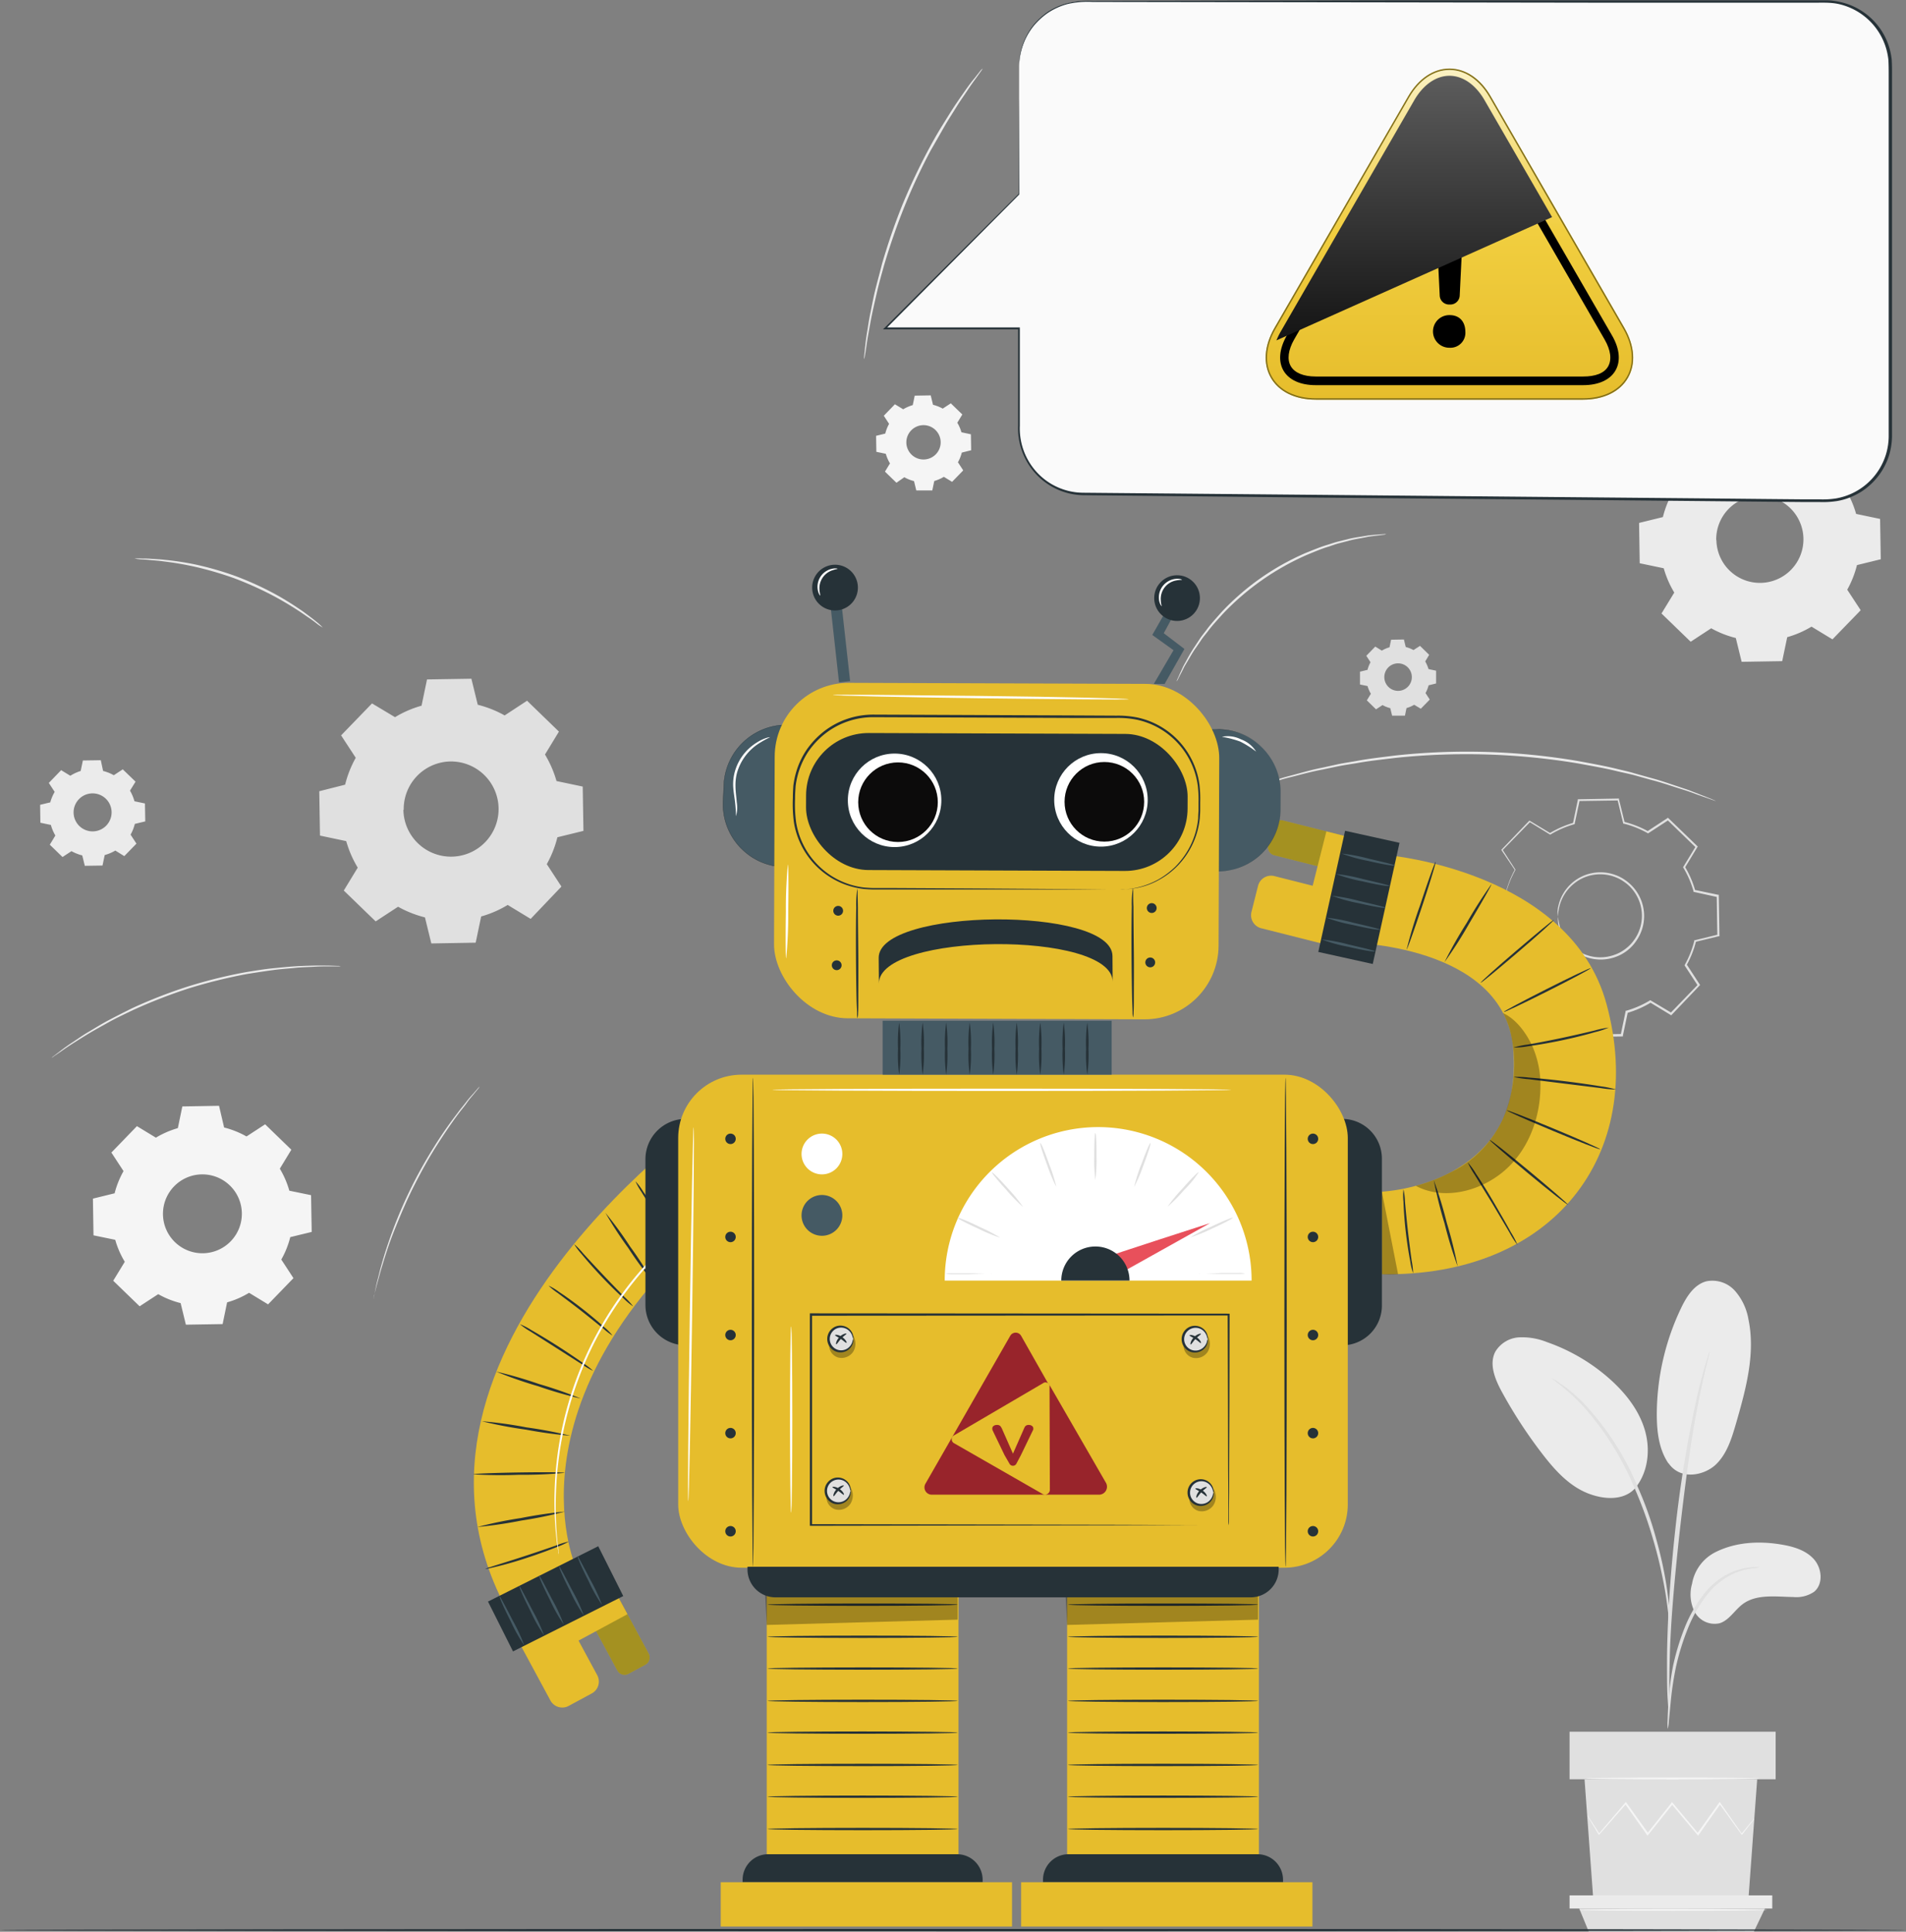 <svg xmlns="http://www.w3.org/2000/svg" xmlns:xlink="http://www.w3.org/1999/xlink" viewBox="0 0 425.24 430.97"><rect x="0" y="0" width="425.24" height="430.97" fill="#808080" stroke="none"/><defs><style>.cls-1{isolation:isolate;}.cls-2{fill:none;}.cls-3,.cls-4{fill:#e0e0e0;}.cls-4,.cls-5,.cls-6{fill-rule:evenodd;}.cls-5,.cls-7{fill:#ebebeb;}.cls-6,.cls-8{fill:#f5f5f5;}.cls-9{fill:#fafafa;}.cls-10{fill:#263238;}.cls-11{fill:url(#linear-gradient);}.cls-12{fill:#83701a;}.cls-13{mix-blend-mode:screen;fill:url(#linear-gradient-2);}.cls-14{fill:#e6bd2c;}.cls-15{opacity:0.3;}.cls-16{fill:#eace2f;}.cls-17{fill:#455a64;}.cls-18{fill:#fff;}.cls-19{fill:#e8505b;}.cls-20{fill:#98242b;}.cls-21{fill:#0c0b0b;}</style><linearGradient id="linear-gradient" x1="323.38" y1="89.17" x2="323.38" y2="15.29" gradientUnits="userSpaceOnUse"><stop offset="0" stop-color="#e6bd2c"/><stop offset="0.51" stop-color="#f1ce3f"/><stop offset="1" stop-color="#fbf2c4"/></linearGradient><linearGradient id="linear-gradient-2" x1="315.53" y1="75.93" x2="315.53" y2="16.91" gradientUnits="userSpaceOnUse"><stop offset="0" stop-color="#141414"/><stop offset="1" stop-color="#5c5c5c"/></linearGradient></defs><title>Asset 3</title><g class="cls-1"><g id="Layer_2" data-name="Layer 2"><g id="UNAUTHORIZED"><g id="Robot"><path class="cls-2" d="M335.85,199.46A21.87,21.87,0,0,1,338,194.1l-2.92-4.48,6.15-6.36,4.57,2.78a22,22,0,0,1,5.3-2.3l1.09-5.23,8.85-.14,1.27,5.19a21.56,21.56,0,0,1,5.36,2.12l4.48-2.92,6.36,6.15-2.78,4.57a21.6,21.6,0,0,1,2.3,5.3l5.23,1.09.15,8.85-5.2,1.27a21.56,21.56,0,0,1-2.12,5.36l2.93,4.48-6.16,6.36-4.57-2.78a21.53,21.53,0,0,1-5.29,2.3l-1.1,5.23-8.85.15-1.27-5.2a21.87,21.87,0,0,1-5.36-2.12l-4.48,2.93-6.36-6.16,2.78-4.57a21.91,21.91,0,0,1-2.3-5.29l-5.23-1.1-.14-8.85,5.19-1.27Zm11.67,5a9.49,9.49,0,1,0,9.34-9.65A9.49,9.49,0,0,0,347.52,204.48Z"/><path class="cls-3" d="M347.52,204.48a7.24,7.24,0,0,1,.16-2.35,9.58,9.58,0,0,1,7.38-7.31,9.6,9.6,0,0,1,5.12.31,9.31,9.31,0,0,1,2.49,1.27,9.61,9.61,0,0,1,2.1,2A9.7,9.7,0,0,1,365,210a9,9,0,0,1-2,2.1,9.21,9.21,0,0,1-2.45,1.35,9.72,9.72,0,0,1-5.1.48,9.6,9.6,0,0,1-7.62-7.07,7,7,0,0,1-.23-2.34,21.48,21.48,0,0,0,.43,2.29,9.54,9.54,0,0,0,3.55,5,9.22,9.22,0,0,0,3.95,1.64,9.31,9.31,0,0,0,4.85-.5,8.6,8.6,0,0,0,2.32-1.3,8.7,8.7,0,0,0,1.92-2,9.22,9.22,0,0,0-.18-10.92,8.62,8.62,0,0,0-2-1.93,8.72,8.72,0,0,0-2.36-1.23,9.29,9.29,0,0,0-4.87-.34,9.13,9.13,0,0,0-3.89,1.78,9.46,9.46,0,0,0-3.39,5.16A20.37,20.37,0,0,0,347.52,204.48Z"/><path class="cls-3" d="M335.85,199.46a1.31,1.31,0,0,1-.32.1l-1,.26-3.87,1,.06-.08c.05,2.26.11,5.24.19,8.85l-.1-.13,5.24,1.08.09,0,0,.08a21.81,21.81,0,0,0,2.3,5.25l0,.09,0,.09-2.77,4.58,0-.23q3,2.9,6.37,6.14l-.25,0,4.47-2.93.11-.07.11.06a21.23,21.23,0,0,0,5.32,2.09l.13,0,0,.13c.4,1.61.83,3.38,1.28,5.19l-.23-.17,8.85-.16-.24.19c.34-1.63.72-3.42,1.09-5.23l0-.15.15,0a21.83,21.83,0,0,0,5.23-2.27l.13-.08.13.08L373,226l-.31,0,6.15-6.36,0,.32c-.93-1.41-1.92-2.94-2.93-4.47l-.08-.14.07-.13a21.4,21.4,0,0,0,2.1-5.3h0l0-.16.15,0,5.2-1.27-.2.26q-.08-4.48-.14-8.85l.2.25L378,199l-.16,0,0-.15a21.45,21.45,0,0,0-2.26-5.24l-.08-.13.08-.13q1.41-2.31,2.78-4.57l0,.31L372,182.93l.29,0-4.48,2.92-.12.08-.12-.07a21.09,21.09,0,0,0-5.31-2.11l-.13,0,0-.14-1.26-5.19.22.16-8.85.13.19-.16c-.39,1.84-.76,3.57-1.11,5.23l0,.11-.11,0a21.69,21.69,0,0,0-5.26,2.27l-.09.05-.09-.05-4.56-2.8.19,0-6.18,6.33v-.14l2.9,4.49,0,0,0,0a22.52,22.52,0,0,0-1.77,4c-.14.44-.24.78-.32,1s-.11.33-.11.33,0-.12.07-.35.14-.58.28-1a21.1,21.1,0,0,1,1.7-4v.08L335,189.68l-.05-.07.06-.07,6.13-6.39.09-.08.1.06,4.58,2.76h-.18a22.21,22.21,0,0,1,5.34-2.33l-.14.15c.35-1.67.71-3.4,1.09-5.24l0-.16h.16l8.85-.16h.17l0,.16c.42,1.69.84,3.42,1.28,5.2l-.17-.17a22.15,22.15,0,0,1,5.43,2.14h-.24l4.47-2.93.16-.11.14.13,6.36,6.15.15.14-.11.17q-1.37,2.27-2.77,4.57v-.26a21.53,21.53,0,0,1,2.32,5.36l-.19-.18,5.24,1.09.2,0v.21q.08,4.37.15,8.85v.21l-.2,0-5.2,1.26.19-.19h0a22.36,22.36,0,0,1-2.14,5.42v-.27l2.92,4.48.12.17-.15.15L373,226.37l-.14.15-.17-.11-4.57-2.78h.26A22.09,22.09,0,0,1,363,226l.18-.19c-.38,1.81-.76,3.6-1.1,5.23l0,.19h-.2l-8.85.13h-.18l0-.18c-.43-1.81-.86-3.58-1.25-5.19l.16.16a21.9,21.9,0,0,1-5.42-2.15h.23L342,226.87l-.14.09-.11-.12-6.35-6.17-.1-.1.07-.13,2.79-4.56v.18a22.28,22.28,0,0,1-2.29-5.34l.11.11-5.23-1.12-.1,0v-.11c0-3.6-.07-6.58-.1-8.85v-.07h.07l3.86-.9,1-.22Z"/><path class="cls-4" d="M77,175.06a23.91,23.91,0,0,1,2.37-6l-3.27-5L83,156.93,88.13,160a23.88,23.88,0,0,1,5.92-2.56l1.22-5.86,9.9-.16,1.42,5.81a24.24,24.24,0,0,1,6,2.38l5-3.28,7.11,6.89-3.11,5.11a24.46,24.46,0,0,1,2.57,5.92l5.85,1.23.16,9.89-5.81,1.42a24.06,24.06,0,0,1-2.37,6l3.27,5L118.39,205l-5.12-3.11a23.7,23.7,0,0,1-5.92,2.57l-1.22,5.85-9.9.17-1.42-5.81a24.63,24.63,0,0,1-6-2.38l-5,3.27-7.11-6.88,3.11-5.11a24.63,24.63,0,0,1-2.57-5.92l-5.85-1.23-.16-9.9L77,175.06Zm13,5.61a10.62,10.62,0,1,0,10.45-10.79A10.62,10.62,0,0,0,90.07,180.67Z"/><path class="cls-4" d="M305.09,149.48a7,7,0,0,1,.68-1.73l-.94-1.45,2-2.05,1.47.9a6.86,6.86,0,0,1,1.71-.74l.35-1.69,2.86-.05.41,1.68a7,7,0,0,1,1.73.68l1.45-.94,2.05,2-.89,1.47a7.69,7.69,0,0,1,.74,1.71l1.69.36,0,2.85-1.67.41a7.27,7.27,0,0,1-.69,1.73l.95,1.45-2,2.05-1.48-.89a7.25,7.25,0,0,1-1.71.74l-.35,1.69-2.86,0-.41-1.67a7,7,0,0,1-1.73-.69l-1.45.95-2.05-2,.9-1.48a6.86,6.86,0,0,1-.74-1.71l-1.69-.35,0-2.86,1.68-.41Zm3.76,1.62a3.07,3.07,0,1,0,3-3.11A3.07,3.07,0,0,0,308.85,151.1Z"/><path class="cls-5" d="M11.2,179.07a9.46,9.46,0,0,1,1-2.4l-1.31-2,2.75-2.85,2.05,1.25A9.77,9.77,0,0,1,18,172l.49-2.34,4-.06L23,172a9.54,9.54,0,0,1,2.39.95l2-1.31,2.85,2.75-1.24,2a9.81,9.81,0,0,1,1,2.37l2.34.49.07,4-2.33.56a9.61,9.61,0,0,1-.95,2.4l1.31,2L27.73,191l-2-1.24a9.84,9.84,0,0,1-2.37,1l-.49,2.34-3.95.06-.57-2.32a9.61,9.61,0,0,1-2.4-.95l-2,1.31-2.84-2.75,1.24-2.05a9.77,9.77,0,0,1-1-2.36l-2.34-.49-.06-4,2.32-.56Zm5.22,2.24A4.24,4.24,0,1,0,20.59,177,4.24,4.24,0,0,0,16.42,181.31Z"/><path class="cls-5" d="M371,115.36a22.37,22.37,0,0,1,2.17-5.49l-3-4.58,6.3-6.51,4.67,2.85a22,22,0,0,1,5.42-2.35l1.12-5.36,9.05-.14,1.3,5.31a22.37,22.37,0,0,1,5.49,2.17l4.58-3,6.5,6.3-2.84,4.67a22,22,0,0,1,2.35,5.42l5.35,1.12.15,9-5.31,1.3a22.37,22.37,0,0,1-2.17,5.49l3,4.58-6.3,6.5-4.67-2.84a22,22,0,0,1-5.42,2.35l-1.12,5.35-9.05.15-1.3-5.31a22.37,22.37,0,0,1-5.49-2.17l-4.58,3-6.51-6.3,2.85-4.67a22,22,0,0,1-2.35-5.42l-5.36-1.12-.14-9,5.31-1.3Zm11.94,5.13a9.71,9.71,0,1,0,9.55-9.87A9.7,9.7,0,0,0,382.9,120.49Z"/><path class="cls-6" d="M25.56,266.27a20.21,20.21,0,0,1,2-5l-2.71-4.14,5.7-5.89,4.23,2.57a20.43,20.43,0,0,1,4.9-2.13l1-4.84,8.19-.14L50,251.54a20.38,20.38,0,0,1,5,2l4.15-2.71L65,256.5l-2.57,4.23a20.09,20.09,0,0,1,2.12,4.91l4.85,1,.14,8.2L64.76,276a19.88,19.88,0,0,1-2,5l2.71,4.15L59.81,291l-4.24-2.58a19.67,19.67,0,0,1-4.9,2.13l-1,4.85-8.2.13-1.17-4.81a19.9,19.9,0,0,1-5-2l-4.15,2.71-5.89-5.7,2.58-4.23a19.83,19.83,0,0,1-2.13-4.9l-4.85-1-.13-8.19,4.81-1.18Zm10.8,4.65A8.8,8.8,0,1,0,45,262,8.8,8.8,0,0,0,36.36,270.92Z"/><path class="cls-6" d="M197.51,96.72a9,9,0,0,1,.85-2.16l-1.18-1.81,2.48-2.56,1.85,1.12a8.82,8.82,0,0,1,2.13-.93l.44-2.11,3.57-.06.51,2.1a8.91,8.91,0,0,1,2.17.85l1.8-1.18,2.57,2.49-1.12,1.84a8.58,8.58,0,0,1,.92,2.13l2.11.45.06,3.56-2.09.52a8.63,8.63,0,0,1-.86,2.16l1.18,1.81-2.48,2.56-1.84-1.12a8.89,8.89,0,0,1-2.14.93l-.44,2.11-3.57,0-.51-2.09a8.48,8.48,0,0,1-2.16-.86L200,107.7l-2.56-2.48,1.12-1.84a8.52,8.52,0,0,1-.93-2.14l-2.11-.44-.06-3.57,2.1-.51Zm4.7,2A3.83,3.83,0,1,0,206,94.85,3.84,3.84,0,0,0,202.21,98.74Z"/><path class="cls-7" d="M382.58,346.36c4.5-2.32,9.79-2.62,14.78-1.79,2.69.44,5.48,1.24,7.31,3.26s2.17,5.56.07,7.29a7,7,0,0,1-4.6,1.17c-3.91-.05-8.25-.74-11.37,1.61-1.78,1.35-3,3.58-5.1,4.24a5.05,5.05,0,0,1-5.54-2.47,8.6,8.6,0,0,1-.62-6.35A9.7,9.7,0,0,1,382.58,346.36Z"/><path class="cls-7" d="M372.28,326.47c2.75,3.93,8.09,2.63,10.57.23s3.52-5.87,4.48-9.18c2.18-7.57,4.37-15.51,2.75-23.22a12.86,12.86,0,0,0-3-6.32,6.74,6.74,0,0,0-6.39-2.12c-2.69.71-4.37,3.35-5.58,5.86a55.36,55.36,0,0,0-5.47,23.76c0,3.82.44,7.83,2.6,11"/><path class="cls-7" d="M364.72,332.11c3-3.54,3.56-8.71,2.23-13.15s-4.33-8.22-7.79-11.3a41.81,41.81,0,0,0-14-8.23,14.9,14.9,0,0,0-6.27-1.07,6.63,6.63,0,0,0-5.27,3.19c-1.46,2.8-.06,6.19,1.47,9a105.52,105.52,0,0,0,9.16,14c2.74,3.54,5.89,7,10.07,8.63s8.54,1.41,10.75-1.49"/><path class="cls-3" d="M372.09,385.72a9.21,9.21,0,0,0,.25-1.79c.13-1.3.28-2.93.47-4.87a71.26,71.26,0,0,1,1.1-7.14,55.35,55.35,0,0,1,2.59-8.43,31.32,31.32,0,0,1,4.31-7.63,16.28,16.28,0,0,1,5.44-4.53,15.11,15.11,0,0,1,4.59-1.42,8.57,8.57,0,0,0,1.77-.26,8.32,8.32,0,0,0-1.8,0,13.82,13.82,0,0,0-4.78,1.25,16,16,0,0,0-5.75,4.56,30.64,30.64,0,0,0-4.46,7.78,52.76,52.76,0,0,0-2.58,8.57,62.14,62.14,0,0,0-.95,7.24c-.15,2.06-.21,3.74-.24,4.9A8.75,8.75,0,0,0,372.09,385.72Z"/><path class="cls-3" d="M372.43,382a3.84,3.84,0,0,0,0-.83v-2.37c0-2,0-5,.1-8.7.18-7.34.82-15.25,2-26.39,1.15-10.48,2.71-22.67,4.35-30.6.35-1.81.7-3.43,1-4.85s.59-2.65.85-3.65.41-1.69.56-2.3a3,3,0,0,0,.14-.81,3.69,3.69,0,0,0-.28.77c-.19.6-.41,1.35-.69,2.27s-.62,2.21-1,3.62-.76,3-1.14,4.84a267.68,267.68,0,0,0-4.57,28.4c-1.23,11.16-1.78,21.33-1.83,28.69,0,3.69,0,6.67.13,8.72q.09,1.44.15,2.37A3.14,3.14,0,0,0,372.43,382Z"/><path class="cls-3" d="M372.47,362.36a13.77,13.77,0,0,0,0-2.47c-.09-1.59-.31-3.89-.76-6.71a88,88,0,0,0-2.18-9.76,79.57,79.57,0,0,0-4.08-11.55,61.66,61.66,0,0,0-12-18.68,32.37,32.37,0,0,0-2.82-2.62c-.44-.36-.82-.73-1.21-1l-1.09-.75a16.63,16.63,0,0,0-2.09-1.34c-.11.17,2.95,2,6.83,6.09a64.94,64.94,0,0,1,11.69,18.61,92,92,0,0,1,4.11,11.45c1.07,3.58,1.78,6.88,2.32,9.66s.8,5.06,1,6.64A16.87,16.87,0,0,0,372.47,362.36Z"/><polygon class="cls-3" points="353.52 396.95 355.48 423.88 390.07 423.88 392.04 396.95 353.52 396.95"/><rect class="cls-3" x="350.18" y="386.34" width="45.98" height="10.61"/><polygon class="cls-7" points="350.18 422.85 350.18 425.79 352.34 425.79 395.4 425.79 395.4 422.85 350.18 422.85"/><polygon class="cls-3" points="354.46 430.96 352.34 425.79 393.76 425.79 391.29 430.96 354.46 430.96"/><path class="cls-8" d="M391.39,405.75s0,.09-.16.25l-.51.69c-.5.62-1.17,1.49-2,2.57l-.09.12-.09-.12-4.95-6.85h.29l-4.87,6.9-.16.22-.17-.2-5.78-6.88h.34l-.32.4-5.17,6.47-.17.22-.16-.22-4.88-6.9h.29l-6,6.84-.11.12-.08-.13-1.88-3.16c-.19-.35-.35-.62-.48-.84a1.54,1.54,0,0,1-.15-.3s.08.08.2.26l.54.81,2,3.1h-.19l5.91-6.93.15-.17.14.19,4.92,6.86h-.33l5.15-6.49.32-.4L373,402l.17.2,5.77,6.89-.33,0,4.92-6.87.15-.2.14.2c1.95,2.79,3.61,5.15,4.84,6.92h-.17l2.09-2.52.57-.65Z"/><path class="cls-8" d="M392.52,396.78c0,.12-8.67.21-19.36.21s-19.35-.09-19.35-.21,8.66-.22,19.35-.22S392.52,396.66,392.52,396.78Z"/><path class="cls-8" d="M394.26,426.08c0,.12-9.41.21-21,.21s-21-.09-21-.21,9.42-.22,21-.22S394.26,426,394.26,426.08Z"/><path class="cls-7" d="M30,124.61a12.52,12.52,0,0,1,1.79,0c.58,0,1.29,0,2.1.07s1.76.08,2.78.21A62.62,62.62,0,0,1,43.88,126a71.54,71.54,0,0,1,8.54,2.47,70.21,70.21,0,0,1,8.12,3.62,62.84,62.84,0,0,1,6.21,3.75c.87.56,1.6,1.14,2.26,1.63s1.22.93,1.66,1.3A12.38,12.38,0,0,1,72,140a10.53,10.53,0,0,1-1.47-1c-.46-.35-1-.77-1.7-1.23s-1.42-1-2.29-1.55a70.7,70.7,0,0,0-6.23-3.64A76.93,76.93,0,0,0,52.24,129a77.45,77.45,0,0,0-8.46-2.49,69.21,69.21,0,0,0-7.11-1.24c-1-.15-1.94-.21-2.76-.29s-1.51-.13-2.09-.16A11.41,11.41,0,0,1,30,124.61Z"/><path class="cls-7" d="M11.51,236a3.48,3.48,0,0,1,.54-.45l1.6-1.22c.69-.53,1.56-1.16,2.6-1.84s2.18-1.51,3.54-2.3,2.79-1.71,4.42-2.57,3.37-1.75,5.23-2.67A109,109,0,0,1,42,220.06,109,109,0,0,1,55,216.86c2-.32,4-.65,5.81-.83s3.54-.35,5.1-.45,3-.13,4.22-.16,2.31,0,3.18,0l2,.07a3.2,3.2,0,0,1,.7.06,3.81,3.81,0,0,1-.7.05l-2,0c-.87,0-1.94,0-3.18.08s-2.64.08-4.19.24-3.26.26-5.07.51-3.75.54-5.79.87a114.69,114.69,0,0,0-13,3.22,115.82,115.82,0,0,0-12.48,4.86c-1.85.9-3.63,1.72-5.22,2.61s-3.1,1.71-4.44,2.51-2.53,1.56-3.57,2.22-1.93,1.26-2.64,1.77l-1.66,1.13A3.56,3.56,0,0,1,11.51,236Z"/><path class="cls-7" d="M83.38,289.77a1.7,1.7,0,0,1,.07-.54l.3-1.53c.13-.67.3-1.48.55-2.41s.48-2,.83-3.17c.65-2.33,1.54-5.08,2.67-8.09s2.53-6.24,4.18-9.55,3.44-6.37,5.15-9.08,3.4-5.07,4.89-7c.72-1,1.43-1.81,2-2.56s1.14-1.38,1.6-1.88l1-1.16a2.88,2.88,0,0,1,.39-.38s-.09.16-.31.45l-1,1.22c-.43.52-1,1.16-1.53,1.93s-1.27,1.61-2,2.6c-1.44,1.94-3.06,4.31-4.77,7s-3.43,5.77-5.09,9.06-3,6.52-4.21,9.5-2.07,5.7-2.76,8c-.37,1.15-.64,2.21-.9,3.13s-.47,1.73-.63,2.38-.29,1.11-.4,1.51A2.33,2.33,0,0,1,83.38,289.77Z"/><path class="cls-7" d="M219.24,15.29a4.27,4.27,0,0,1-.39.61l-1.2,1.68c-.53.72-1.17,1.61-1.87,2.68s-1.55,2.23-2.39,3.6-1.81,2.83-2.74,4.46-1.93,3.38-3,5.24c-2,3.74-4,7.94-5.83,12.46s-3.32,8.95-4.53,13c-.56,2-1.13,4-1.55,5.81s-.82,3.54-1.15,5.11-.57,3-.8,4.25-.4,2.33-.52,3.22-.24,1.52-.32,2a3.49,3.49,0,0,1-.15.71,3.9,3.9,0,0,1,0-.72c.06-.52.13-1.21.22-2.06s.23-2,.44-3.24.4-2.7.73-4.27.64-3.3,1.09-5.14,1-3.79,1.51-5.84c1.19-4.08,2.67-8.51,4.5-13.06a137.23,137.23,0,0,1,5.9-12.5c1-1.86,2-3.63,3-5.23s1.91-3.1,2.8-4.44,1.73-2.53,2.46-3.57,1.39-1.92,2-2.63l1.28-1.63A3.37,3.37,0,0,1,219.24,15.29Z"/><path class="cls-7" d="M309.27,119.18a2.43,2.43,0,0,1-.6.12l-1.73.22-1.25.15c-.46.07-.95.18-1.47.28-1.06.21-2.27.38-3.57.76l-2.06.53c-.71.19-1.43.47-2.18.71-1.53.45-3.09,1.13-4.74,1.8A57.83,57.83,0,0,0,272.78,137c-1.19,1.33-2.36,2.57-3.3,3.85-.48.63-1,1.21-1.41,1.82l-1.19,1.75c-.8,1.09-1.37,2.18-1.93,3.1-.27.46-.54.89-.76,1.29l-.56,1.13c-.33.63-.6,1.14-.8,1.55a2.18,2.18,0,0,1-.32.52,3.69,3.69,0,0,1,.22-.57c.19-.41.42-.94.71-1.59l.53-1.15c.21-.42.47-.85.73-1.33a33.88,33.88,0,0,1,1.87-3.15l1.18-1.79c.41-.61.91-1.21,1.39-1.85.94-1.3,2.1-2.55,3.29-3.91a56.24,56.24,0,0,1,19.05-13.38c1.67-.66,3.25-1.33,4.79-1.77.77-.24,1.49-.5,2.22-.68l2.07-.51c1.32-.36,2.54-.5,3.61-.69.53-.08,1-.18,1.48-.23l1.27-.11,1.74-.13A2.82,2.82,0,0,1,309.27,119.18Z"/><path class="cls-7" d="M382.8,178.69l-.26-.07-.75-.26-2.87-1-2.07-.76c-.76-.26-1.6-.51-2.5-.8-1.79-.56-3.81-1.27-6.11-1.85l-3.58-1c-1.25-.33-2.57-.59-3.92-.91-2.71-.67-5.64-1.16-8.71-1.73a152,152,0,0,0-40.57-1.24c-3.1.38-6.06.68-8.8,1.19-1.37.23-2.7.41-4,.67l-3.63.76c-2.33.43-4.39,1-6.22,1.47-.91.23-1.76.43-2.54.65l-2.11.63-2.93.85-.76.21a1.65,1.65,0,0,1-.27.06.85.85,0,0,1,.25-.11l.75-.26,2.9-1,2.11-.67c.77-.23,1.62-.44,2.53-.69,1.82-.48,3.88-1.09,6.21-1.55l3.64-.8c1.26-.26,2.6-.45,4-.7,2.74-.52,5.71-.85,8.82-1.24a148.07,148.07,0,0,1,40.69,1.25c3.09.58,6,1.09,8.73,1.77,1.36.33,2.68.61,3.93,1l3.58,1c2.3.61,4.31,1.35,6.1,1.93.9.31,1.73.57,2.49.85l2.06.8,2.84,1.12.73.31A1,1,0,0,1,382.8,178.69Z"/><path class="cls-9" d="M227.37,14.78V43.3c-6.47,6.35-29.85,29.94-29.85,29.94h29.85V95.68a14.49,14.49,0,0,0,14.35,14.48l165.48,1.56a14.47,14.47,0,0,0,14.61-14.48V14.78A14.48,14.48,0,0,0,407.33.3H241.85A14.48,14.48,0,0,0,227.37,14.78Z"/><path class="cls-10" d="M227.37,14.78s0-.55.06-1.62a14.65,14.65,0,0,1,1.28-4.57,14.5,14.5,0,0,1,1.84-3,16.17,16.17,0,0,1,3.12-2.88,14.64,14.64,0,0,1,4.5-2,19.92,19.92,0,0,1,5.6-.51L311,.07l46.43,0,25.87,0h23.91c.59,0,1.19,0,1.78.1a15.28,15.28,0,0,1,1.77.32A14.75,14.75,0,0,1,421.2,9.68a15.26,15.26,0,0,1,.85,3.59c.08,1.24.08,2.45.07,3.66,0,2.43,0,4.87,0,7.33V54.32q0,15.32,0,31.15V97.4a15.43,15.43,0,0,1-.6,4,14.89,14.89,0,0,1-4.36,6.85,13.61,13.61,0,0,1-3.42,2.28,14,14,0,0,1-3.94,1.26,20.61,20.61,0,0,1-3.91.21l-3.85,0-7.68-.07-15.2-.15-29.75-.28L293,111l-51.3-.52A14.73,14.73,0,0,1,231,105.61a15,15,0,0,1-3.86-10.7q0-11.28,0-21.67l.24.24-29.85,0H197l.36-.35q18.15-18.15,29.9-29.88l0,.09c0-9.26,0-16.38.06-21.21,0-2.4,0-4.22,0-5.46s0-1.85,0-1.85,0,.62,0,1.85,0,3.06,0,5.46c0,4.83,0,12,.07,21.21v.06l0,0-29.8,30-.15-.35,29.85,0h.24v.24q0,10.38,0,21.67a14.45,14.45,0,0,0,3.74,10.34,14.16,14.16,0,0,0,10.35,4.63l51.3.46,56.4.52,29.76.27,15.2.15,7.67.07,3.86,0a19.18,19.18,0,0,0,3.8-.2,14.19,14.19,0,0,0,11.19-9.93,14.37,14.37,0,0,0,.58-3.86c0-1.33,0-2.65,0-4V54.32q0-15.32,0-30.06V16.93c0-1.22,0-2.43-.07-3.6A14.28,14.28,0,0,0,410.63,1c-2.23-.59-4.57-.35-6.89-.4H383.31l-25.87,0L311,.53,243.77.43a19.84,19.84,0,0,0-5.55.46,14.84,14.84,0,0,0-4.45,2,16,16,0,0,0-3.09,2.82,14.83,14.83,0,0,0-1.86,2.94A15.27,15.27,0,0,0,227.37,14.78Z"/><path class="cls-11" d="M293.55,89.17c-4.57,0-8.22-1.78-10-4.88s-1.51-7.15.78-11.11l29.83-51.66c2.29-4,5.65-6.23,9.23-6.23s6.94,2.27,9.23,6.23l29.83,51.66c2.28,4,2.57,8,.78,11.11s-5.44,4.88-10,4.88Z"/><path class="cls-12" d="M323.38,15.6c3.46,0,6.73,2.22,8.95,6.07l29.83,51.67c2.23,3.86,2.52,7.79.78,10.79s-5.28,4.72-9.73,4.72H293.55c-4.46,0-8-1.72-9.74-4.72s-1.45-6.93.78-10.79l29.83-51.67c2.23-3.85,5.49-6.07,9-6.07Zm0-.31c-3.58,0-6.94,2.27-9.23,6.23L284.32,73.18c-2.29,4-2.57,8-.78,11.11s5.44,4.88,10,4.88h59.66c4.57,0,8.22-1.78,10-4.88s1.5-7.15-.78-11.11L332.61,21.52c-2.29-4-5.65-6.23-9.23-6.23Z"/><path d="M323.38,20.42c1.72,0,3.42,1.3,4.79,3.66l14.91,25.83L358,75.75c1.36,2.36,1.64,4.48.78,6S355.94,84,353.21,84H293.55c-2.73,0-4.71-.82-5.57-2.31s-.58-3.62.78-6l14.92-25.84,14.91-25.83c1.36-2.36,3.06-3.66,4.79-3.66Zm0-1.89c-2.33,0-4.65,1.53-6.42,4.61L302,49,287.12,74.8c-3.54,6.15-.67,11.13,6.43,11.13h59.66c7.09,0,10-5,6.42-11.13L344.72,49,329.8,23.14c-1.77-3.08-4.1-4.61-6.42-4.61Z"/><path d="M323.29,77.58a3.64,3.64,0,0,1,.12-7.28c2.16,0,3.48,1.38,3.52,3.68a3.34,3.34,0,0,1-3.52,3.6Zm-2.08-11.64-1.33-27.27a2.88,2.88,0,0,1,1.61-2.76,6.2,6.2,0,0,1,1.84-.29,6.32,6.32,0,0,1,1.93.31A2.92,2.92,0,0,1,327,38.71l-1.33,27.23a2.09,2.09,0,0,1-2.07,2h-.27A2.09,2.09,0,0,1,321.21,65.94Z"/><path class="cls-13" d="M346.28,48.44,331.2,22.33c-2-3.45-4.84-5.42-7.82-5.42s-5.84,2-7.83,5.42L285.72,74a16.38,16.38,0,0,0-.94,1.94Z"/><rect class="cls-14" x="171.06" y="354.07" width="42.79" height="60.65"/><path class="cls-10" d="M171.39,413.67h42.14a5.7,5.7,0,0,1,5.7,5.7v.54a0,0,0,0,1,0,0H165.68a0,0,0,0,1,0,0v-.54A5.7,5.7,0,0,1,171.39,413.67Z"/><rect class="cls-14" x="160.8" y="419.92" width="64.99" height="9.88"/><path class="cls-10" d="M213.64,408.05c0,.14-9.48.26-21.18.26s-21.19-.12-21.19-.26,9.48-.26,21.19-.26S213.64,407.91,213.64,408.05Z"/><path class="cls-10" d="M213.64,400.84c0,.14-9.48.26-21.18.26s-21.19-.12-21.19-.26,9.48-.26,21.19-.26S213.64,400.69,213.64,400.84Z"/><path class="cls-10" d="M213.64,393.75c0,.15-9.48.26-21.18.26s-21.19-.11-21.19-.26,9.48-.26,21.19-.26S213.64,393.61,213.64,393.75Z"/><path class="cls-10" d="M213.64,386.54c0,.15-9.48.26-21.18.26s-21.19-.11-21.19-.26,9.48-.26,21.19-.26S213.64,386.4,213.64,386.54Z"/><path class="cls-10" d="M213.64,379.46c0,.14-9.48.26-21.18.26s-21.19-.12-21.19-.26,9.48-.26,21.19-.26S213.64,379.31,213.64,379.46Z"/><path class="cls-10" d="M213.64,372.25c0,.14-9.48.26-21.18.26s-21.19-.12-21.19-.26,9.48-.26,21.19-.26S213.64,372.1,213.64,372.25Z"/><path class="cls-10" d="M213.64,365.16c0,.14-9.48.26-21.18.26s-21.19-.12-21.19-.26,9.48-.26,21.19-.26S213.64,365,213.64,365.16Z"/><path class="cls-10" d="M213.64,358c0,.14-9.48.26-21.18.26s-21.19-.12-21.19-.26,9.48-.26,21.19-.26S213.64,357.81,213.64,358Z"/><g class="cls-15"><polygon points="171.06 362.52 213.64 361.34 213.64 355.15 170.68 355.15 171.06 362.52"/></g><rect class="cls-14" x="238.08" y="354.07" width="42.79" height="60.65"/><path class="cls-10" d="M238.41,413.67h42.14a5.7,5.7,0,0,1,5.7,5.7v.54a0,0,0,0,1,0,0H232.7a0,0,0,0,1,0,0v-.54A5.7,5.7,0,0,1,238.41,413.67Z"/><rect class="cls-14" x="227.82" y="419.92" width="64.99" height="9.88"/><path class="cls-10" d="M280.66,408.05c0,.14-9.48.26-21.18.26s-21.19-.12-21.19-.26,9.48-.26,21.19-.26S280.66,407.91,280.66,408.05Z"/><path class="cls-10" d="M280.66,400.84c0,.14-9.48.26-21.18.26s-21.19-.12-21.19-.26,9.48-.26,21.19-.26S280.66,400.69,280.66,400.84Z"/><path class="cls-10" d="M280.66,393.75c0,.15-9.48.26-21.18.26s-21.19-.11-21.19-.26,9.48-.26,21.19-.26S280.66,393.61,280.66,393.75Z"/><path class="cls-10" d="M280.66,386.54c0,.15-9.48.26-21.18.26s-21.19-.11-21.19-.26,9.48-.26,21.19-.26S280.66,386.4,280.66,386.54Z"/><path class="cls-10" d="M280.66,379.46c0,.14-9.48.26-21.18.26s-21.19-.12-21.19-.26,9.48-.26,21.19-.26S280.66,379.31,280.66,379.46Z"/><path class="cls-10" d="M280.66,372.25c0,.14-9.48.26-21.18.26s-21.19-.12-21.19-.26,9.48-.26,21.19-.26S280.66,372.1,280.66,372.25Z"/><path class="cls-10" d="M280.66,365.16c0,.14-9.48.26-21.18.26s-21.19-.12-21.19-.26,9.48-.26,21.19-.26S280.66,365,280.66,365.16Z"/><path class="cls-10" d="M280.66,358c0,.14-9.48.26-21.18.26s-21.19-.12-21.19-.26,9.48-.26,21.19-.26S280.66,357.81,280.66,358Z"/><g class="cls-15"><polygon points="238.08 362.52 280.66 361.34 280.66 355.15 237.7 355.15 238.08 362.52"/></g><path class="cls-16" d="M290.79,179.1h4.32a1.83,1.83,0,0,1,1.83,1.83v17.68a0,0,0,0,1,0,0h-8a0,0,0,0,1,0,0V180.93a1.83,1.83,0,0,1,1.83-1.83Z" transform="translate(38.13 426.66) rotate(-75.83)"/><g class="cls-15"><path d="M290.79,179.1h4.32a1.83,1.83,0,0,1,1.83,1.83v17.68a0,0,0,0,1,0,0h-8a0,0,0,0,1,0,0V180.93a1.83,1.83,0,0,1,1.83-1.83Z" transform="translate(38.13 426.66) rotate(-75.83)"/></g><path class="cls-14" d="M286.44,193.14h5.94a3,3,0,0,1,3,3v16.47a0,0,0,0,1,0,0h-12a0,0,0,0,1,0,0V196.18A3,3,0,0,1,286.44,193.14Z" transform="translate(21.84 433.83) rotate(-75.83)"/><rect class="cls-14" x="286.96" y="192.46" width="20.39" height="7.7" transform="translate(34.08 436.37) rotate(-75.83)"/><path class="cls-14" d="M308.3,265.86s31.95-1.3,29.31-31.91c-2-23.45-36.91-23.67-36.91-23.67l8.92-19.49s40.76,3.55,48.81,33.23c9.09,33.54-11.93,60.9-50.13,60.25Z"/><rect class="cls-10" x="296.94" y="186.38" width="12.44" height="27.68" transform="translate(50.36 -60.71) rotate(12.46)"/><path class="cls-17" d="M306.77,212.22c0,.23-2.75-.24-6-1a34.47,34.47,0,0,1-5.91-1.64,38,38,0,0,1,6,1.13c1.65.38,3.14.74,4.21,1l1.27.34A1.7,1.7,0,0,1,306.77,212.22Z"/><path class="cls-17" d="M307.85,207.35c0,.24-2.75-.23-6.05-1a34.4,34.4,0,0,1-5.9-1.63,36.92,36.92,0,0,1,6,1.13c1.65.37,3.13.73,4.21,1l1.26.33A4.42,4.42,0,0,1,307.85,207.35Z"/><path class="cls-17" d="M309.14,202.49c0,.23-2.76-.24-6.05-1a34.47,34.47,0,0,1-5.91-1.64,37.84,37.84,0,0,1,6,1.13c1.65.38,3.14.74,4.21,1l1.27.34A2.12,2.12,0,0,1,309.14,202.49Z"/><path class="cls-17" d="M310,197.62c0,.23-2.75-.24-6.05-1a34.52,34.52,0,0,1-5.9-1.64,38.26,38.26,0,0,1,6,1.13c1.65.38,3.13.74,4.21,1l1.26.34A1.7,1.7,0,0,1,310,197.62Z"/><path class="cls-17" d="M311.25,193.07c0,.23-2.75-.24-6-1a34.47,34.47,0,0,1-5.91-1.64,38,38,0,0,1,6,1.13c1.65.38,3.14.74,4.21,1l1.26.34A1.7,1.7,0,0,1,311.25,193.07Z"/><path class="cls-10" d="M315.28,284.07a13.34,13.34,0,0,1-.65-2.7c-.32-1.68-.7-4-1-6.61s-.45-5-.51-6.67a13.58,13.58,0,0,1,0-2.77,14.39,14.39,0,0,1,.34,2.75c.15,1.7.36,4,.66,6.63s.61,4.92.84,6.61A17,17,0,0,1,315.28,284.07Z"/><path class="cls-10" d="M325.21,282.52A92.2,92.2,0,0,1,322.3,273a95.17,95.17,0,0,1-2.41-9.68,95.22,95.22,0,0,1,2.91,9.54A98.48,98.48,0,0,1,325.21,282.52Z"/><path class="cls-10" d="M338.56,277.74a18,18,0,0,1-1.71-2.65L333,268.58,329,262.07a20.32,20.32,0,0,1-1.54-2.75,17.48,17.48,0,0,1,1.85,2.55c1.08,1.62,2.52,3.89,4,6.44s2.85,4.89,3.77,6.6A18.81,18.81,0,0,1,338.56,277.74Z"/><path class="cls-10" d="M349.79,268.74c-.1.11-4.07-3-8.88-7s-8.64-7.32-8.55-7.43,4.07,3,8.88,7S349.88,268.63,349.79,268.74Z"/><path class="cls-10" d="M357,256.4c-.06.13-4.76-1.7-10.51-4.1s-10.36-4.44-10.3-4.57,4.76,1.7,10.5,4.09S357.07,256.26,357,256.4Z"/><path class="cls-10" d="M360.56,243.07a23.17,23.17,0,0,1-3.37-.31l-8.08-1-8.09-1a23,23,0,0,1-3.34-.5,20.89,20.89,0,0,1,3.38.14c2.08.16,4.95.43,8.11.82s6,.81,8.07,1.15A21.41,21.41,0,0,1,360.56,243.07Z"/><path class="cls-10" d="M358.91,229.25a16.89,16.89,0,0,1-3,1c-1.89.55-4.53,1.23-7.47,1.85s-5.63,1.06-7.58,1.32a16.89,16.89,0,0,1-3.17.28,20,20,0,0,1,3.11-.65c1.94-.34,4.6-.84,7.53-1.46s5.57-1.24,7.48-1.7A21.76,21.76,0,0,1,358.91,229.25Z"/><path class="cls-10" d="M354.89,216c.06.13-4.22,2.42-9.57,5.11s-9.75,4.78-9.81,4.65,4.22-2.41,9.57-5.11S354.82,215.87,354.89,216Z"/><path class="cls-10" d="M346.65,205.25c.09.11-3.47,3.33-8,7.19s-8.2,6.91-8.29,6.8,3.46-3.33,8-7.19S346.56,205.14,346.65,205.25Z"/><path class="cls-10" d="M332.75,197.26c.12.07-2.13,4-5,8.84a95.8,95.8,0,0,1-5.48,8.56,100.94,100.94,0,0,1,5-8.83A101.27,101.27,0,0,1,332.75,197.26Z"/><path class="cls-10" d="M320.3,192.26c.13.05-1.2,4.46-3,9.86s-3.34,9.75-3.47,9.7a100.2,100.2,0,0,1,3-9.86C318.61,196.56,320.16,192.22,320.3,192.26Z"/><g class="cls-15"><path d="M335.3,249.62a24.7,24.7,0,0,1-11.58,11.89,37,37,0,0,1-7.84,3.05c6.11,3.26,14.08,1.31,19.43-3.1s8.16-11.41,8.35-18.33a21.77,21.77,0,0,0-1.73-9.61c-1.36-3-3.61-6.12-6.58-7.5a18.45,18.45,0,0,1,1.86,5.25A30.67,30.67,0,0,1,335.3,249.62Z"/></g><path class="cls-14" d="M168.5,265.1l-8.91-17.21s-77,53.05-46.89,110.52l15.68-9.05S110.52,308.92,168.5,265.1Z"/><path class="cls-16" d="M133.48,354.08h7.94a0,0,0,0,1,0,0v17.68a1.83,1.83,0,0,1-1.83,1.83h-4.28a1.83,1.83,0,0,1-1.83-1.83V354.08A0,0,0,0,1,133.48,354.08Z" transform="translate(-156.36 109) rotate(-28.37)"/><g class="cls-15"><path d="M133.48,354.08h7.94a0,0,0,0,1,0,0v17.68a1.83,1.83,0,0,1-1.83,1.83h-4.28a1.83,1.83,0,0,1-1.83-1.83V354.08A0,0,0,0,1,133.48,354.08Z" transform="translate(-156.36 109) rotate(-28.37)"/></g><path class="cls-14" d="M118.81,360.92h11.95a0,0,0,0,1,0,0v16.47a3,3,0,0,1-3,3h-5.87a3,3,0,0,1-3-3V360.92A0,0,0,0,1,118.81,360.92Z" transform="translate(-161.13 103.8) rotate(-28.37)"/><rect class="cls-14" x="119.09" y="357.72" width="20.27" height="7.7" transform="translate(-156.27 104.81) rotate(-28.37)"/><rect class="cls-10" x="117.75" y="342.94" width="12.44" height="27.52" transform="translate(-139.19 627.53) rotate(-116.66)"/><path class="cls-17" d="M111.51,356.11c-.22.08.91,2.61,2.44,5.61a34.67,34.67,0,0,0,3,5.33,37.55,37.55,0,0,0-2.58-5.56c-.76-1.51-1.48-2.86-2-3.83l-.63-1.15A2.46,2.46,0,0,0,111.51,356.11Z"/><path class="cls-17" d="M115.94,353.88c-.22.09.91,2.61,2.44,5.62a35.28,35.28,0,0,0,3,5.33,38.83,38.83,0,0,0-2.58-5.56c-.77-1.51-1.48-2.86-2-3.83-.21-.4-.42-.77-.63-1.15A2.33,2.33,0,0,0,115.94,353.88Z"/><path class="cls-17" d="M120.32,351.46c-.22.08.9,2.61,2.44,5.62a35.73,35.73,0,0,0,3,5.32,36.83,36.83,0,0,0-2.57-5.56c-.77-1.5-1.48-2.86-2-3.83l-.64-1.15A2.13,2.13,0,0,0,120.32,351.46Z"/><path class="cls-17" d="M124.8,349.44c-.22.08.9,2.61,2.44,5.62a35.73,35.73,0,0,0,3,5.32,37.34,37.34,0,0,0-2.57-5.56c-.77-1.5-1.48-2.86-2-3.83l-.64-1.14A2,2,0,0,0,124.8,349.44Z"/><path class="cls-17" d="M128.88,347.12c-.22.08.91,2.61,2.44,5.62a34.24,34.24,0,0,0,3,5.32,39.41,39.41,0,0,0-2.58-5.56c-.77-1.5-1.48-2.85-2-3.83l-.63-1.14A2.33,2.33,0,0,0,128.88,347.12Z"/><path class="cls-10" d="M109.2,349.65s-.17,0-.47.17l-.52.25.58-.1a85.22,85.22,0,0,0,9-2.5c2.57-.84,4.86-1.7,6.51-2.36a15.61,15.61,0,0,0,2.61-1.2,16.07,16.07,0,0,0-2.74.85c-1.68.58-4,1.38-6.55,2.22-4.15,1.37-7.7,2.42-8.83,2.83l0,.15C109.09,349.77,109.21,349.67,109.2,349.65Z"/><path class="cls-10" d="M106.53,340.67a97.13,97.13,0,0,0,9.8-1.44,91,91,0,0,0,9.71-2,97.56,97.56,0,0,0-9.8,1.44A91.68,91.68,0,0,0,106.53,340.67Z"/><path class="cls-10" d="M105.59,328.92a101,101,0,0,0,10.2.1,96.77,96.77,0,0,0,10.19-.43c0-.14-4.57-.18-10.2-.09S105.59,328.78,105.59,328.92Z"/><path class="cls-10" d="M107.52,317.08a97,97,0,0,0,9.83,1.87,98.43,98.43,0,0,0,9.91,1.36,95.63,95.63,0,0,0-9.83-1.87A91.25,91.25,0,0,0,107.52,317.08Z"/><path class="cls-10" d="M110.71,306a92.51,92.51,0,0,0,9.35,3.26,93.11,93.11,0,0,0,9.52,2.76,93.3,93.3,0,0,0-9.36-3.26A94.21,94.21,0,0,0,110.71,306Z"/><path class="cls-10" d="M116,295.43a16.69,16.69,0,0,0,2.34,1.62l5.77,3.67,5.77,3.68a16.4,16.4,0,0,0,2.45,1.43,16.09,16.09,0,0,0-2.25-1.74c-1.43-1-3.43-2.37-5.69-3.81s-4.34-2.68-5.86-3.55A14.56,14.56,0,0,0,116,295.43Z"/><path class="cls-10" d="M122.39,286.83a15.18,15.18,0,0,0,2.08,1.66c1.31,1,3.12,2.33,5.09,3.87s3.72,3,5,4a13.77,13.77,0,0,0,2.11,1.61,12.38,12.38,0,0,0-1.87-1.89c-1.21-1.11-2.94-2.58-4.91-4.12s-3.83-2.86-5.2-3.76A12.06,12.06,0,0,0,122.39,286.83Z"/><path class="cls-10" d="M128.1,277.57a15,15,0,0,0,1.69,2.25c1.1,1.34,2.68,3.15,4.5,5.07s3.54,3.59,4.82,4.77a13.91,13.91,0,0,0,2.16,1.8,16.63,16.63,0,0,0-1.91-2.07c-1.21-1.24-2.88-2.94-4.7-4.86s-3.43-3.67-4.6-4.95A15.49,15.49,0,0,0,128.1,277.57Z"/><path class="cls-10" d="M135.08,270.59a86,86,0,0,0,5.06,7.79,85.73,85.73,0,0,0,5.48,7.51,82.86,82.86,0,0,0-5.05-7.8A82.85,82.85,0,0,0,135.08,270.59Z"/><path class="cls-10" d="M141.78,263.55a14.64,14.64,0,0,0,1.32,2.35c.86,1.41,2.09,3.35,3.47,5.48s2.66,4,3.61,5.4a13.09,13.09,0,0,0,1.62,2.15,13.7,13.7,0,0,0-1.32-2.35c-.86-1.42-2.09-3.36-3.47-5.48s-2.66-4-3.6-5.4A12.74,12.74,0,0,0,141.78,263.55Z"/><path class="cls-10" d="M148.57,257.27a91.72,91.72,0,0,0,3.94,8.82,90.15,90.15,0,0,0,4.4,8.6,87.65,87.65,0,0,0-3.94-8.82A90.15,90.15,0,0,0,148.57,257.27Z"/><path class="cls-10" d="M154.58,253a12,12,0,0,0,.85,2.53c.6,1.53,1.52,3.62,2.66,5.86s2.3,4.2,3.19,5.59a12,12,0,0,0,1.55,2.17,15.14,15.14,0,0,0-1.24-2.36c-.8-1.43-1.9-3.41-3-5.64s-2.1-4.27-2.79-5.76A16.66,16.66,0,0,0,154.58,253Z"/><path class="cls-18" d="M165.66,265.61l-.23.1-.66.34c-.56.31-1.43.72-2.48,1.35a75,75,0,0,0-8.6,5.84,76.91,76.91,0,0,0-11.15,10.66,78.5,78.5,0,0,0-18.81,48.92,74.51,74.51,0,0,0,.42,10.43c.12,1.23.3,2.18.39,2.82,0,.3.08.53.12.73s0,.25,0,.24a.78.78,0,0,0,0-.25c0-.19,0-.44-.07-.73,0-.65-.2-1.6-.29-2.82a81.29,81.29,0,0,1-.25-10.41,80.37,80.37,0,0,1,8.4-33,80.5,80.5,0,0,1,29.9-32.28c1-.67,1.88-1.1,2.42-1.44l.63-.38Z"/><path class="cls-10" d="M153,249.62h.85a0,0,0,0,1,0,0v50.51a0,0,0,0,1,0,0H153a9,9,0,0,1-9-9V258.59A9,9,0,0,1,153,249.62Z"/><path class="cls-10" d="M298.49,249.62h.94a8.88,8.88,0,0,1,8.88,8.88v32.76a8.88,8.88,0,0,1-8.88,8.88h-.94a0,0,0,0,1,0,0V249.62A0,0,0,0,1,298.49,249.62Z"/><rect class="cls-14" x="151.31" y="239.76" width="149.39" height="109.99" rx="14.12"/><path class="cls-18" d="M245,251.45a34.23,34.23,0,0,0-34.23,34.24h68.47A34.24,34.24,0,0,0,245,251.45Z"/><path class="cls-3" d="M272.59,284c1.44,0,2.74,0,3.68,0a7.54,7.54,0,0,1,1.53.1,7.91,7.91,0,0,1-1.53.11c-.94,0-2.24,0-3.68,0l-3.68,0-1.12,0a1.26,1.26,0,0,1-.41,0,1.75,1.75,0,0,1,.41,0l1.12,0Z"/><path class="cls-3" d="M270.2,273.68c2.6-1.24,4.76-2.12,4.83-2s-2,1.24-4.62,2.42a35.48,35.48,0,0,1-4.83,1.95A35,35,0,0,1,270.2,273.68Z"/><path class="cls-3" d="M263.78,265.21c1.9-2.16,3.54-3.82,3.67-3.7a23,23,0,0,1-3.29,4,35.8,35.8,0,0,1-3.67,3.71A33.51,33.51,0,0,1,263.78,265.21Z"/><path class="cls-3" d="M254.62,259.8c1-2.7,1.89-4.85,2.05-4.79s-.54,2.29-1.58,5a34.27,34.27,0,0,1-2.05,4.79A34.19,34.19,0,0,1,254.62,259.8Z"/><path class="cls-3" d="M244.13,258c0-2.87.08-5.21.25-5.21s.28,2.34.26,5.21a33.73,33.73,0,0,1-.26,5.21A33.06,33.06,0,0,1,244.13,258Z"/><path class="cls-3" d="M233.66,260c-1-2.68-1.73-4.91-1.57-5s1.08,2.09,2,4.79a34.19,34.19,0,0,1,1.58,5A35,35,0,0,1,233.66,260Z"/><path class="cls-3" d="M224.6,265.55c-1.95-2.12-3.42-3.93-3.29-4s1.77,1.54,3.67,3.7a33.51,33.51,0,0,1,3.29,4.05A34.67,34.67,0,0,1,224.6,265.55Z"/><path class="cls-3" d="M218.34,274.14c-2.62-1.18-4.69-2.26-4.62-2.42s2.24.72,4.84,2a38.24,38.24,0,0,1,4.62,2.41A33.81,33.81,0,0,1,218.34,274.14Z"/><path class="cls-3" d="M216.17,284.27c-1.44,0-2.74,0-3.69,0a7.86,7.86,0,0,1-1.52-.11,7.48,7.48,0,0,1,1.52-.1c1,0,2.25,0,3.69,0l3.68.07,1.11,0a1.65,1.65,0,0,1,.41,0,1.2,1.2,0,0,1-.41,0l-1.11,0Z"/><path class="cls-18" d="M187.93,257.45a4.55,4.55,0,1,1-4.55-4.55A4.55,4.55,0,0,1,187.93,257.45Z"/><path class="cls-17" d="M187.93,271.15a4.55,4.55,0,1,1-4.55-4.55A4.55,4.55,0,0,1,187.93,271.15Z"/><path class="cls-10" d="M274.05,340.26s0-.29,0-.85,0-1.38,0-2.45c0-2.16,0-5.32-.05-9.38,0-8.13-.06-19.85-.1-34.3l.19.2-93.17.06h0l.26-.26c0,16.57,0,32.46,0,47l-.24-.24,66.91.12,19.31.06,5.16,0,1.34,0h.46l-.43,0h-1.31l-5.11,0-19.25.07-67.08.12h-.25v-.25c0-14.52,0-30.41,0-47V293h.27l93.17.07h.2v.19c0,14.5-.07,26.26-.1,34.42,0,4,0,7.18-.05,9.34,0,1,0,1.85,0,2.41S274.05,340.26,274.05,340.26Z"/><path class="cls-10" d="M166.72,349.54H285.28a0,0,0,0,1,0,0v.59a6.23,6.23,0,0,1-6.23,6.23H173a6.23,6.23,0,0,1-6.23-6.23v-.59A0,0,0,0,1,166.72,349.54Z"/><g class="cls-15"><path d="M264.08,299.88a2.82,2.82,0,0,0,1.94,3,3.11,3.11,0,0,0,3.39-1.24,3.47,3.47,0,0,0,0-3.66,3.47,3.47,0,0,1-.78,2.34,2.58,2.58,0,0,1-2.26.89,2,2,0,0,1-1.69-1.64"/></g><path class="cls-3" d="M269.43,298.76a2.77,2.77,0,1,1-2.76-2.76A2.77,2.77,0,0,1,269.43,298.76Z"/><path class="cls-10" d="M269.43,298.76s-.06-.24-.18-.65a2.87,2.87,0,0,0-1-1.4,2.58,2.58,0,0,0-2.42-.31,2.54,2.54,0,1,0,2.42,4.41,2.78,2.78,0,0,0,1-1.4,4.08,4.08,0,0,1,.18-.65s.09.25,0,.7a2.72,2.72,0,0,1-1,1.65,3,3,0,0,1-2.81.48,3,3,0,0,1,0-5.65,3,3,0,0,1,2.81.48,2.72,2.72,0,0,1,1,1.65C269.52,298.52,269.46,298.77,269.43,298.76Z"/><path class="cls-10" d="M267.94,297.58c.05.14-.6.48-1.21,1.12s-.93,1.29-1.08,1.25,0-.88.71-1.61S267.91,297.45,267.94,297.58Z"/><path class="cls-10" d="M267.94,299.63c-.12.08-.58-.43-1.26-.88s-1.32-.7-1.29-.85.8-.11,1.58.42S268.06,299.56,267.94,299.63Z"/><g class="cls-15"><path d="M265.38,334.07a2.83,2.83,0,0,0,1.94,3,3.14,3.14,0,0,0,3.39-1.25,3.49,3.49,0,0,0,.05-3.66,3.41,3.41,0,0,1-.79,2.34,2.54,2.54,0,0,1-2.25.89,2.05,2.05,0,0,1-1.7-1.64"/></g><circle class="cls-3" cx="267.96" cy="332.96" r="2.76"/><path class="cls-10" d="M270.73,333c-.05,0-.06-.25-.19-.65a2.67,2.67,0,0,0-1-1.4,2.54,2.54,0,1,0-2.42,4.42,2.61,2.61,0,0,0,2.42-.32,2.71,2.71,0,0,0,1-1.4c.13-.41.14-.65.19-.65a1.31,1.31,0,0,1,0,.7,2.75,2.75,0,0,1-1,1.64,3,3,0,0,1-2.81.48,3,3,0,0,1,0-5.64,2.93,2.93,0,0,1,2.81.47,2.85,2.85,0,0,1,1,1.65A1.33,1.33,0,0,1,270.73,333Z"/><path class="cls-10" d="M269.24,331.77c.05.15-.61.49-1.21,1.12s-.93,1.3-1.08,1.25,0-.88.7-1.61S269.21,331.64,269.24,331.77Z"/><path class="cls-10" d="M269.24,333.82c-.13.08-.59-.43-1.27-.88s-1.31-.7-1.28-.84.8-.11,1.58.41S269.36,333.75,269.24,333.82Z"/><g class="cls-15"><path d="M185,299.84a2.83,2.83,0,0,0,1.94,3,3.11,3.11,0,0,0,3.39-1.24,3.49,3.49,0,0,0,0-3.66,3.43,3.43,0,0,1-.79,2.34,2.53,2.53,0,0,1-2.25.88,2,2,0,0,1-1.7-1.63"/></g><circle class="cls-3" cx="187.58" cy="298.72" r="2.76"/><path class="cls-10" d="M190.35,298.72s-.06-.24-.19-.65a2.71,2.71,0,0,0-1-1.4,2.61,2.61,0,0,0-2.42-.32,2.54,2.54,0,1,0,2.42,4.42,2.67,2.67,0,0,0,1-1.4c.13-.4.14-.65.19-.65a1.33,1.33,0,0,1,0,.7,2.85,2.85,0,0,1-1,1.65,2.93,2.93,0,0,1-2.81.47,3,3,0,0,1,0-5.64,3,3,0,0,1,2.81.48,2.8,2.8,0,0,1,1,1.64A1.29,1.29,0,0,1,190.35,298.72Z"/><path class="cls-10" d="M188.86,297.54c0,.14-.61.48-1.21,1.12s-.94,1.29-1.08,1.25,0-.88.7-1.61S188.83,297.41,188.86,297.54Z"/><path class="cls-10" d="M188.86,299.58c-.13.09-.59-.42-1.27-.87s-1.31-.7-1.28-.85.8-.11,1.57.42S189,299.52,188.86,299.58Z"/><g class="cls-15"><path d="M184.41,333.73a2.83,2.83,0,0,0,1.94,3,3.11,3.11,0,0,0,3.39-1.25,3.47,3.47,0,0,0,0-3.66,3.45,3.45,0,0,1-.78,2.34,2.55,2.55,0,0,1-2.26.89,2,2,0,0,1-1.69-1.64"/></g><circle class="cls-3" cx="187" cy="332.62" r="2.76"/><path class="cls-10" d="M189.76,332.62a4.08,4.08,0,0,1-.18-.65,2.78,2.78,0,0,0-1-1.4,2.58,2.58,0,0,0-2.42-.32,2.53,2.53,0,0,0,0,4.74,2.61,2.61,0,0,0,2.42-.32,2.78,2.78,0,0,0,1-1.4,3.69,3.69,0,0,1,.18-.65s.09.25,0,.7a2.7,2.7,0,0,1-1,1.64,3,3,0,0,1-2.81.48,3,3,0,0,1,0-5.64,2.92,2.92,0,0,1,2.81.48,2.7,2.7,0,0,1,1,1.64C189.85,332.37,189.79,332.62,189.76,332.62Z"/><path class="cls-10" d="M188.27,331.44c0,.14-.6.48-1.21,1.11s-.93,1.3-1.08,1.25,0-.88.71-1.61S188.24,331.3,188.27,331.44Z"/><path class="cls-10" d="M188.27,333.48c-.12.08-.58-.42-1.26-.88s-1.32-.7-1.29-.84.8-.11,1.58.41S188.39,333.41,188.27,333.48Z"/><path class="cls-19" d="M246.72,280.51c.77-.41,23.24-7.63,23.24-7.63l-21.48,12Z"/><path class="cls-10" d="M244.38,278.09a7.6,7.6,0,0,0-7.6,7.6H252A7.6,7.6,0,0,0,244.38,278.09Z"/><path class="cls-10" d="M168,349.54c-.15,0-.26-24.43-.26-54.55s.11-54.54.26-54.54.26,24.41.26,54.54S168.11,349.54,168,349.54Z"/><path class="cls-10" d="M286.81,349.54c-.14,0-.26-24.43-.26-54.55s.12-54.54.26-54.54.27,24.41.27,54.54S287,349.54,286.81,349.54Z"/><circle class="cls-10" cx="162.98" cy="254.07" r="1.17"/><circle class="cls-10" cx="162.98" cy="275.96" r="1.17"/><circle class="cls-10" cx="162.98" cy="297.84" r="1.17"/><circle class="cls-10" cx="162.98" cy="319.73" r="1.17"/><circle class="cls-10" cx="162.98" cy="341.62" r="1.17"/><circle class="cls-10" cx="292.93" cy="254.07" r="1.17"/><circle class="cls-10" cx="292.93" cy="275.96" r="1.17"/><circle class="cls-10" cx="292.93" cy="297.84" r="1.17"/><circle class="cls-10" cx="292.93" cy="319.73" r="1.17"/><circle class="cls-10" cx="292.93" cy="341.62" r="1.17"/><rect class="cls-17" x="196.92" y="227.72" width="51.1" height="12.04"/><path class="cls-10" d="M200.61,239.76a32,32,0,0,1-.26-5.81,32,32,0,0,1,.26-5.81,33.09,33.09,0,0,1,.26,5.81A33.09,33.09,0,0,1,200.61,239.76Z"/><path class="cls-10" d="M205.85,239.76a33.09,33.09,0,0,1-.26-5.81,33.09,33.09,0,0,1,.26-5.81,32,32,0,0,1,.26,5.81A32,32,0,0,1,205.85,239.76Z"/><path class="cls-10" d="M211.1,239.76a33.09,33.09,0,0,1-.26-5.81,33.09,33.09,0,0,1,.26-5.81,33.09,33.09,0,0,1,.26,5.81A33.09,33.09,0,0,1,211.1,239.76Z"/><path class="cls-10" d="M216.35,239.76a32,32,0,0,1-.26-5.81,32,32,0,0,1,.26-5.81,33.09,33.09,0,0,1,.26,5.81A33.09,33.09,0,0,1,216.35,239.76Z"/><path class="cls-10" d="M221.59,239.76a33.09,33.09,0,0,1-.26-5.81,33.09,33.09,0,0,1,.26-5.81,32,32,0,0,1,.26,5.81A32,32,0,0,1,221.59,239.76Z"/><path class="cls-10" d="M226.84,239.76a33.09,33.09,0,0,1-.26-5.81,33.09,33.09,0,0,1,.26-5.81,33.09,33.09,0,0,1,.26,5.81A33.09,33.09,0,0,1,226.84,239.76Z"/><path class="cls-10" d="M232.09,239.76a32,32,0,0,1-.26-5.81,32,32,0,0,1,.26-5.81,33.09,33.09,0,0,1,.26,5.81A33.09,33.09,0,0,1,232.09,239.76Z"/><path class="cls-10" d="M237.33,239.76a33.09,33.09,0,0,1-.26-5.81,33.09,33.09,0,0,1,.26-5.81,32,32,0,0,1,.26,5.81A32,32,0,0,1,237.33,239.76Z"/><path class="cls-10" d="M242.58,239.76a33.09,33.09,0,0,1-.26-5.81,33.09,33.09,0,0,1,.26-5.81,33.09,33.09,0,0,1,.26,5.81A33.09,33.09,0,0,1,242.58,239.76Z"/><g class="cls-15"><path d="M308.3,265.86c1.24,6.27,2.39,12.16,3.62,18.42a26.7,26.7,0,0,1-3.62,0c0-6,0-12.41,0-18.41"/></g><path class="cls-18" d="M154.76,251.5c.15,0,0,18.67-.34,41.7s-.71,41.7-.86,41.7,0-18.67.34-41.71S154.62,251.49,154.76,251.5Z"/><path class="cls-18" d="M176.51,337.47c-.15,0-.26-9.3-.26-20.77s.11-20.77.26-20.77.26,9.3.26,20.77S176.65,337.47,176.51,337.47Z"/><path class="cls-18" d="M274.72,243.13c0,.14-22.93.26-51.2.26s-51.2-.12-51.2-.26,22.92-.26,51.2-.26S274.72,243,274.72,243.13Z"/><path class="cls-20" d="M246.7,330.73,234.16,309a.76.76,0,0,1,0,.21l.07,23.08a1.09,1.09,0,0,1-1.64,1l-19.75-11.32a1,1,0,0,1,0-1.74l20-11.72a.86.86,0,0,1,1,.13L227.81,298a1.4,1.4,0,0,0-2.41,0L206.48,331a1.63,1.63,0,0,0,1.41,2.46h37.27A1.78,1.78,0,0,0,246.7,330.73Z"/><path class="cls-20" d="M233.93,308.61l.23.4A.84.84,0,0,0,233.93,308.61Z"/><path class="cls-20" d="M225.24,326.58l-1.12-1.94-2.49-5.17a2.39,2.39,0,0,0-.13-.28,2.49,2.49,0,0,1-.11-.29,1.12,1.12,0,0,1,0-.27.67.67,0,0,1,.29-.51,1.18,1.18,0,0,1,.74-.22,1,1,0,0,1,.76.25,3.16,3.16,0,0,1,.46.81l2.36,5.35,2.37-5.39a4.93,4.93,0,0,1,.28-.59.86.86,0,0,1,.3-.3,1.08,1.08,0,0,1,.58-.13,1.25,1.25,0,0,1,.51.1,1,1,0,0,1,.36.27.56.56,0,0,1,.13.35.82.82,0,0,1,0,.26c0,.09-.07.18-.11.27s-.08.18-.13.27l-2.52,5.22-1,1.89A.87.87,0,0,1,225.24,326.58Z"/><path class="cls-17" d="M270.44,162.73h1.32a13.95,13.95,0,0,1,13.95,13.95v3.77a13.95,13.95,0,0,1-13.95,13.95h-1.32a0,0,0,0,1,0,0V162.73a0,0,0,0,1,0,0Z" transform="translate(0.64 -0.99) rotate(0.21)"/><path class="cls-10" d="M270.36,194.4v0l.11-31.7h1.35a13.87,13.87,0,0,1,9.83,4.09l0,0a13.82,13.82,0,0,1,4.05,9.89v3.77a14,14,0,0,1-14,13.93Zm.16-31.67-.11,31.63h1.3a13.91,13.91,0,0,0,14-13.88v-3.77a13.8,13.8,0,0,0-4-9.86l0,0a13.82,13.82,0,0,0-9.79-4.07Z"/><path class="cls-17" d="M161.4,161.49h1.32a13.95,13.95,0,0,1,13.95,13.95v3.77a14,14,0,0,1-14,14H161.4a0,0,0,0,1,0,0V161.49A0,0,0,0,1,161.4,161.49Z" transform="translate(330.83 361.28) rotate(-177.7)"/><path class="cls-10" d="M165.4,189.35c-.14-.13-.27-.27-.4-.41a13.94,13.94,0,0,1-3.7-10l.16-3.77A14,14,0,0,1,176,161.73l1.35.05v0l-1.28,31.67h0l-1.32,0A13.91,13.91,0,0,1,165.4,189.35ZM176,161.78a13.92,13.92,0,0,0-14.47,13.35l-.15,3.77a13.82,13.82,0,0,0,3.68,10l.39.41a13.88,13.88,0,0,0,9.28,4.06l1.3.05,1.26-31.6Z"/><rect class="cls-17" x="186.34" y="132.79" width="2.5" height="20.69" transform="matrix(0.99, -0.11, 0.11, 0.99, -14.17, 20.79)"/><path class="cls-10" d="M191.37,130.55a5.1,5.1,0,1,1-5.61-4.53A5.09,5.09,0,0,1,191.37,130.55Z"/><rect class="cls-14" x="172.76" y="152.46" width="99.18" height="74.84" rx="16.5" transform="translate(0.67 -0.78) rotate(0.2)"/><polygon class="cls-17" points="257.42 152.58 261.82 145.06 257.08 141.66 260.21 136.18 261.85 137.21 259.64 141.27 264.25 144.78 259.83 152.59 257.42 152.58"/><rect class="cls-10" x="179.83" y="163.64" width="85.13" height="30.57" rx="13.96" transform="translate(0.63 -0.78) rotate(0.2)"/><path class="cls-10" d="M249.91,198.5s.2,0,.59-.05a18.18,18.18,0,0,0,7.94-2.24,18.77,18.77,0,0,0,3.79-2.86,18.26,18.26,0,0,0,3.3-4.57,17.51,17.51,0,0,0,1.79-6.2c0-.57.05-1.15.08-1.75V179a26.21,26.21,0,0,0-.17-3.74,17.42,17.42,0,0,0-13.47-14.67,21.33,21.33,0,0,0-4.69-.42l-9.95,0L194.8,160a17.42,17.42,0,0,0-10.65,3.63,18.29,18.29,0,0,0-3.83,4.08,17.85,17.85,0,0,0-2.81,7.68c-.06.9-.13,1.79-.12,2.71a30.54,30.54,0,0,0,.23,5.35A17.43,17.43,0,0,0,192.76,198c.78.06,1.55.12,2.34.12l4.62,0,16.85.09,24.39.17,6.64.07,1.72,0,.59,0s-.2,0-.59,0l-1.72,0-6.64,0H216.57l-16.85,0H195.1c-.79,0-1.59-.06-2.39-.12a18,18,0,0,1-2.39-.45,17.8,17.8,0,0,1-13.19-14.4,30.82,30.82,0,0,1-.24-5.43c0-.91.05-1.84.11-2.77a20,20,0,0,1,.55-2.75,17.74,17.74,0,0,1,2.34-5.15,18.74,18.74,0,0,1,3.94-4.21,17.9,17.9,0,0,1,11-3.74l44.31.18,9.95.05a21.7,21.7,0,0,1,4.78.44,17.74,17.74,0,0,1,13.75,15.06,26.91,26.91,0,0,1,.15,3.78c0,.61,0,1.22,0,1.82s-.06,1.19-.09,1.77a17.62,17.62,0,0,1-1.86,6.31,17.61,17.61,0,0,1-7.26,7.47,16.6,16.6,0,0,1-6.31,2,12.58,12.58,0,0,1-1.72.11Z"/><circle class="cls-10" cx="262.62" cy="133.45" r="5.1" transform="translate(-16 229.11) rotate(-45.89)"/><path class="cls-10" d="M191.32,227.19a4.25,4.25,0,0,1-.11-1.14c0-.73-.08-1.79-.11-3.1-.06-2.62-.11-6.23-.13-10.23s0-7.61.06-10.23a23,23,0,0,1,.25-4.23,7,7,0,0,1,.06,1.13l.06,3.1c0,2.74.06,6.3.09,10.23s0,7.61,0,10.23c0,1.22,0,2.25-.06,3.1A5.88,5.88,0,0,1,191.32,227.19Z"/><path class="cls-10" d="M252.79,227a5.64,5.64,0,0,1-.11-1.14c0-.73-.07-1.79-.1-3.1-.06-2.62-.11-6.23-.13-10.23s0-7.61.06-10.23a23,23,0,0,1,.25-4.23,7,7,0,0,1,.06,1.13c0,.85,0,1.88.06,3.1,0,2.74.05,6.3.09,10.23s0,7.61,0,10.23c0,1.22,0,2.26-.06,3.1A4.6,4.6,0,0,1,252.79,227Z"/><path class="cls-10" d="M248.24,219c-.09-11.45-52.24-11-52.15.42l-.05-5.72c-.09-11.17,52.07-11.59,52.16-.42Z"/><path class="cls-10" d="M187.74,204a1.09,1.09,0,1,1,.06-1.55A1.09,1.09,0,0,1,187.74,204Z"/><path class="cls-10" d="M187.41,216.15a1.09,1.09,0,1,1,.06-1.55A1.09,1.09,0,0,1,187.41,216.15Z"/><path class="cls-10" d="M257.7,203.39a1.09,1.09,0,1,1-1.48-1.61,1.09,1.09,0,0,1,1.54.06A1.1,1.1,0,0,1,257.7,203.39Z"/><path class="cls-10" d="M257.37,215.52a1.1,1.1,0,0,1-1.55-.07,1.09,1.09,0,0,1,1.61-1.48A1.1,1.1,0,0,1,257.37,215.52Z"/><path class="cls-18" d="M164.2,182.1A29.9,29.9,0,0,0,164,179c-.11-1-.32-2.08-.41-3.37a10.48,10.48,0,0,1,.57-4.16,11.17,11.17,0,0,1,4.73-5.84,9.12,9.12,0,0,1,2.1-1,3.14,3.14,0,0,1,.83-.16A22.14,22.14,0,0,0,169.1,166a11.53,11.53,0,0,0-4.44,5.7c-1,2.73-.42,5.41-.28,7.32A7.14,7.14,0,0,1,164.2,182.1Z"/><path class="cls-18" d="M251.82,156c0,.14-14.77,0-33-.22s-33-.59-33-.73,14.77,0,33,.21S251.82,155.82,251.82,156Z"/><path class="cls-18" d="M183,132.87c-.05,0-.37-.37-.53-1.17a4.1,4.1,0,0,1,3.12-4.8c.79-.18,1.28-.05,1.28,0s-.48.09-1.18.34a4.21,4.21,0,0,0-2.86,4.4C182.88,132.39,183.06,132.83,183,132.87Z"/><path class="cls-18" d="M259.15,135.24s-.39-.41-.54-1.27a4.16,4.16,0,0,1,3.73-4.83c.87-.08,1.38.14,1.36.2s-.52,0-1.31.16a4.17,4.17,0,0,0-3.41,4.43C259,134.73,259.23,135.2,259.15,135.24Z"/><path class="cls-18" d="M280.25,167.68a21.91,21.91,0,0,0-3.56-2.24,22.15,22.15,0,0,0-4.08-1.06,6.52,6.52,0,0,1,4.28.58A6.59,6.59,0,0,1,280.25,167.68Z"/><path class="cls-18" d="M175.41,213.81c-.14,0-.17-4.69-.08-10.47a101.91,101.91,0,0,1,.45-10.47c.14,0,.17,4.69.08,10.48A101.59,101.59,0,0,1,175.41,213.81Z"/><circle class="cls-18" cx="199.59" cy="178.55" r="10.43"/><circle class="cls-21" cx="200.35" cy="178.97" r="8.88"/><circle class="cls-18" cx="245.63" cy="178.45" r="10.43"/><circle class="cls-21" cx="246.39" cy="178.88" r="8.88"/></g><path class="cls-10" d="M425.24,430.6c0,.14-95.2.26-212.61.26S0,430.74,0,430.6s95.18-.26,212.63-.26S425.24,430.46,425.24,430.6Z"/></g></g></g></svg>